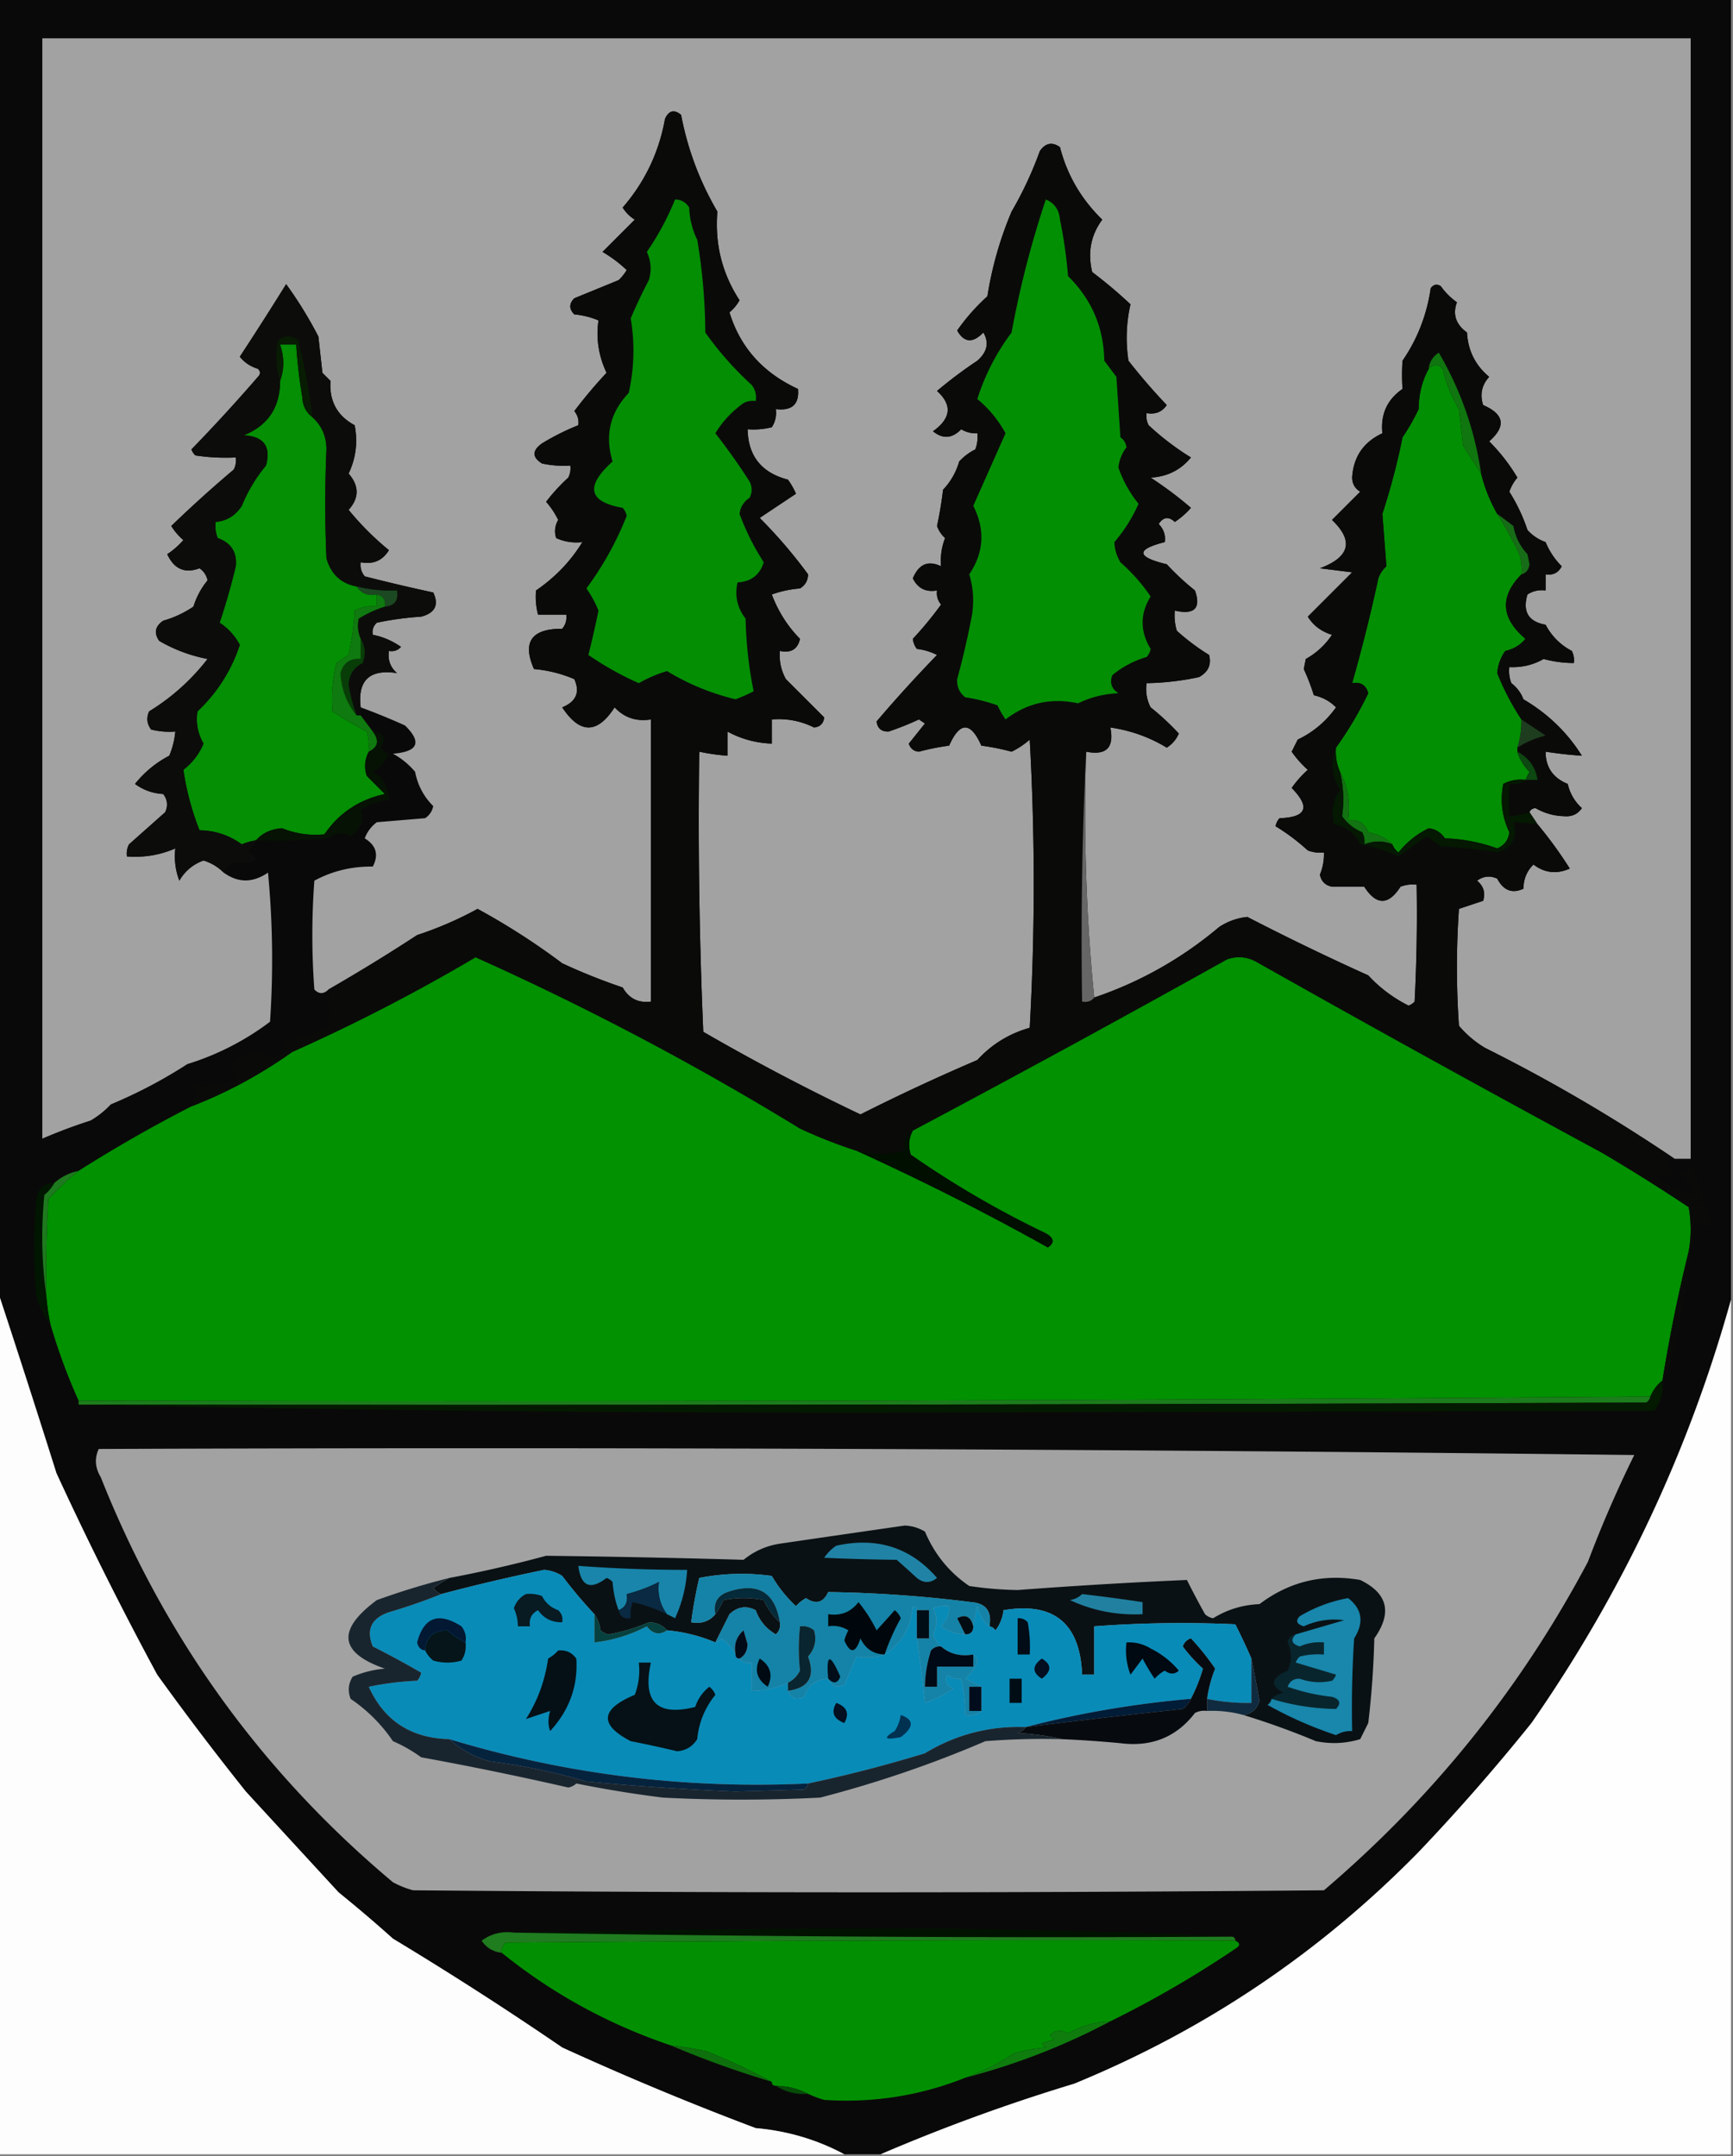 <svg xmlns="http://www.w3.org/2000/svg" width="430" height="535" style="shape-rendering:geometricPrecision;text-rendering:geometricPrecision;image-rendering:optimizeQuality;fill-rule:evenodd;clip-rule:evenodd"><rect width="100%" height="100%" fill="#808080" stroke="none"/><path style="opacity:1" fill="#0a0909" d="M-.5-.5h430v323c-10.51 37.692-27.01 72.692-49.5 105a501.237 501.237 0 0 1-28 32c-24.512 25.013-53.012 44.179-85.5 57.5a456.35 456.35 0 0 0-48 17.5h-9c-6.78-3.645-14.113-5.812-22-6.5a754.332 754.332 0 0 1-48-20 871.452 871.452 0 0 0-42-27A348.306 348.306 0 0 0 84 469.5a60357.095 60357.095 0 0 1-23-25 731.533 731.533 0 0 1-22-29 873.84 873.84 0 0 1-25-50 3627.299 3627.299 0 0 0-14.5-45V-.5z"/><path style="opacity:1" fill="#a2a2a2" d="M415.5 287.5a411.486 411.486 0 0 0-47-27.5 25.55 25.55 0 0 1-6.5-5.5 210.395 210.395 0 0 1 0-29l6-2c.624-1.964.124-3.631-1.5-5 1.574-1.131 3.241-1.298 5-.5 1.543 2.948 3.71 3.782 6.5 2.5.036-2.441.869-4.441 2.5-6 2.764 2.108 5.764 2.441 9 1a102.713 102.713 0 0 0-8-11l-2-3c.235-.597.735-.93 1.5-1a14.79 14.79 0 0 0 7 2c1.973.191 3.473-.476 4.5-2-1.797-1.631-2.964-3.631-3.5-6-3.665-1.485-5.498-4.151-5.5-8 2.982.463 5.982.796 9 1-3.606-5.77-8.439-10.436-14.5-14a8.905 8.905 0 0 0-3-4 8.43 8.43 0 0 1-.5-4c3.077.153 5.911-.514 8.5-2a29.2 29.2 0 0 0 7.5 1 4.934 4.934 0 0 0-.5-3c-2.833-1.5-5-3.667-6.5-6.5-4.263-.756-5.763-3.256-4.5-7.5 1.356-.88 2.856-1.214 4.5-1v-4c1.846.278 3.18-.389 4-2a18.19 18.19 0 0 1-4-6 10.94 10.94 0 0 1-4.5-3 42.92 42.92 0 0 0-4.5-9.5 11.068 11.068 0 0 1 2-3.5 45.59 45.59 0 0 0-7-9c4.26-3.733 3.76-6.733-1.5-9-.839-2.64-.339-4.973 1.5-7-3.427-2.855-5.261-6.522-5.5-11-2.775-2.01-3.608-4.51-2.5-7.5a16.66 16.66 0 0 1-4-4c-.949-.617-1.782-.45-2.5.5-.963 6.597-3.296 12.597-7 18a52.745 52.745 0 0 0 0 7c-3.817 2.637-5.484 6.304-5 11-4.689 2.187-7.189 5.854-7.5 11 .029 1.529.696 2.696 2 3.5l-7 7c5.451 5.192 4.451 9.192-3 12l8 1-11 11c1.377 2.203 3.377 3.703 6 4.5a18.68 18.68 0 0 1-6.5 6l-.5 2.5a53.631 53.631 0 0 1 2.5 6.5c2.176.488 4.009 1.488 5.5 3-2.478 3.488-5.645 6.155-9.5 8l-1.5 3a25.936 25.936 0 0 0 4 4.5 25.936 25.936 0 0 0-4 4.5c4.691 4.784 3.691 7.284-3 7.5a3.943 3.943 0 0 0-1 2c2.769 1.673 5.435 3.673 8 6a8.43 8.43 0 0 0 4 .5 12.992 12.992 0 0 1-1 5.5c.32 1.653 1.32 2.653 3 3h8c3 4.667 6 4.667 9 0a8.43 8.43 0 0 1 4-.5c.166 9.672 0 19.339-.5 29a3.647 3.647 0 0 1-1.5 1 34.528 34.528 0 0 1-10-7.5 625.581 625.581 0 0 1-30-14.5 15.505 15.505 0 0 0-7 2.5c-9.26 7.802-19.593 13.636-31 17.5-1.988-19.973-2.655-40.306-2-61 5 1 7-1 6-6 5.037.722 9.704 2.389 14 5 1.345-.847 2.345-2.013 3-3.5a64.292 64.292 0 0 0-7-6.5 9.86 9.86 0 0 1-1-6 67.285 67.285 0 0 0 13-1.5c2.297-1.263 3.13-3.097 2.5-5.5a55.337 55.337 0 0 1-8-6 12.93 12.93 0 0 1-.5-5c4.886 1.095 6.552-.572 5-5a64.292 64.292 0 0 1-7-6.5c-7.562-1.826-7.728-3.659-.5-5.5.265-1.663-.235-3.163-1.5-4.5 1.149-1.744 2.483-1.911 4-.5a19.887 19.887 0 0 0 4-3.5 94.416 94.416 0 0 0-10-7.5c4.131-.225 7.465-1.892 10-5a66.365 66.365 0 0 1-10.5-8 4.934 4.934 0 0 1-.5-3c2.165.384 3.832-.283 5-2a148.043 148.043 0 0 1-9.5-11c-.719-4.7-.553-9.367.5-14a114.289 114.289 0 0 0-9.5-8c-1.164-4.855-.331-9.188 2.5-13-5.225-5.095-8.725-11.095-10.5-18-1.938-1.36-3.604-1.027-5 1a91.172 91.172 0 0 1-7 15 89.353 89.353 0 0 0-6 21c-2.867 2.611-5.367 5.444-7.5 8.5 1.706 3.04 3.873 3.207 6.5.5 1.465 2.51.965 4.842-1.5 7a109.133 109.133 0 0 0-10 7.5c3.824 3.471 3.491 6.805-1 10 2.43 1.983 4.763 1.817 7-.5a6.846 6.846 0 0 0 4 1 8.43 8.43 0 0 1-.5 4 13.92 13.92 0 0 0-4 3c-.778 2.684-2.111 5.017-4 7a98.305 98.305 0 0 1-1.5 9 7.293 7.293 0 0 0 2 3 15.418 15.418 0 0 0-1 7c-3.197-1.541-5.531-.541-7 3 1.222 2.478 3.222 3.478 6 3-.17 1.322.163 2.489 1 3.5a87.52 87.52 0 0 1-7 8.5 4.933 4.933 0 0 0 1 2.5 14.72 14.72 0 0 1 5 1.5 346.357 346.357 0 0 0-15 16.5c.234 1.732 1.234 2.566 3 2.5a72.626 72.626 0 0 0 7.5-3l1.5 1-4 5c.387 1.22 1.22 1.887 2.5 2a59.176 59.176 0 0 1 7.5-1.5c2.667-6 5.333-6 8 0 2.536.339 5.036.839 7.5 1.5a19.953 19.953 0 0 0 4.5-3 642.578 642.578 0 0 1 0 71.5c-5.107 1.446-9.44 4.112-13 8a510.931 510.931 0 0 0-29 13.5 543.855 543.855 0 0 1-39-20.5 1217.472 1217.472 0 0 1-1-69.5c2.306.493 4.639.826 7 1v-6c3.381 1.846 7.047 2.846 11 3v-6c3.698-.306 7.198.361 10.5 2 1.5-.167 2.333-1 2.5-2.5l-9.5-9.5c-1.202-2.177-1.702-4.511-1.5-7 2.761.585 4.427-.415 5-3-3.052-3.08-5.386-6.746-7-11a26.724 26.724 0 0 1 7-1.5c1.304-.804 1.971-1.971 2-3.5a120.638 120.638 0 0 0-12-14l9-6a18.08 18.08 0 0 0-2-3.5c-6.54-1.697-9.873-5.864-10-12.5a18.453 18.453 0 0 0 6-.5c.88-1.356 1.214-2.856 1-4.5 4.009.486 5.842-1.18 5.5-5-8.668-3.983-14.335-10.316-17-19a10.756 10.756 0 0 0 2.5-3c-4.329-6.638-6.163-13.972-5.5-22-4.389-7.503-7.389-15.503-9-24-1.714-1.425-3.047-1.092-4 1-1.498 8.32-4.998 15.652-10.5 22a9.419 9.419 0 0 0 3 3l-8 8a32.73 32.73 0 0 1 6 4.5 11.392 11.392 0 0 1-2 2.5 3374.913 3374.913 0 0 1-11 4.5c-1.333 1.333-1.333 2.667 0 4 2.077.192 4.077.692 6 1.5-.65 4.437.016 8.77 2 13a117.905 117.905 0 0 0-8 9.5c.837 1.011 1.17 2.178 1 3.5a60.188 60.188 0 0 0-9 4.5c-2.503 1.784-2.503 3.451 0 5 2.31.497 4.643.663 7 .5a4.934 4.934 0 0 1-.5 3 46.607 46.607 0 0 0-5.5 6 19.953 19.953 0 0 1 3 4.5c-.83 1.465-.996 2.965-.5 4.5 2.041.923 4.208 1.256 6.5 1-2.89 4.727-6.723 8.727-11.5 12a17.65 17.65 0 0 0 .5 6h7c.17 1.322-.163 2.489-1 3.5-7.634-.026-9.967 3.307-7 10a32.357 32.357 0 0 1 10 2.5c1.466 3.247.466 5.58-3 7 4.385 6.652 8.718 6.652 13 0 2.42 2.577 5.42 3.577 9 3v70c-3.099.408-5.433-.759-7-3.5a147.347 147.347 0 0 1-15-6 172.317 172.317 0 0 0-21-13.5 89.51 89.51 0 0 1-15 6.5 447.335 447.335 0 0 1-22 13.5c-1.188 1.184-2.355 1.184-3.5 0-.667-9-.667-18 0-27 4.446-2.394 9.28-3.561 14.5-3.5 1.52-2.916.853-5.249-2-7 .6-1.605 1.6-2.938 3-4l12-1c1.074-.739 1.741-1.739 2-3-2.367-2.369-3.867-5.202-4.5-8.5a18.779 18.779 0 0 0-5.5-4.5c6.246-.495 7.246-2.828 3-7a161.803 161.803 0 0 0-11-4.5c-.804-6.694 2.196-9.528 9-8.5-1.655-1.444-2.322-3.278-2-5.5 1.175.219 2.175-.114 3-1-2.156-1.509-4.49-2.509-7-3-.219-1.175.114-2.175 1-3a77.009 77.009 0 0 1 11-1.5c3.459-.916 4.459-2.916 3-6a453.099 453.099 0 0 1-17-4c-.837-1.011-1.17-2.178-1-3.5 3.096.593 5.43-.407 7-3a70.877 70.877 0 0 1-10-10c2.647-2.942 2.647-5.942 0-9 1.812-3.83 2.312-7.83 1.5-12-4.33-2.321-6.33-5.988-6-11l-2-2-1-9a100.72 100.72 0 0 0-8-13 827.336 827.336 0 0 1-11.5 18c1.155 1.45 2.655 2.45 4.5 3 .667.667.667 1.333 0 2a424.966 424.966 0 0 1-16.5 18c.21.586.543 1.086 1 1.5 3.317.498 6.65.665 10 .5a4.932 4.932 0 0 1-.5 3 311.463 311.463 0 0 0-15.5 14 14.962 14.962 0 0 0 3 3.5 19.885 19.885 0 0 1-4 3.5c1.698 3.688 4.365 4.855 8 3.5 1.074.739 1.74 1.739 2 3a18.969 18.969 0 0 0-3.5 6.5 25.727 25.727 0 0 1-7.5 3.5c-2.027 1.396-2.36 3.062-1 5 3.695 2.165 7.695 3.665 12 4.5-4.063 5.231-8.896 9.564-14.5 13-.72 1.612-.554 3.112.5 4.5 1.973.495 3.973.662 6 .5a20.093 20.093 0 0 1-1.5 6 26.512 26.512 0 0 0-8.5 7c2.047 1.515 4.38 2.349 7 2.5 1.054 1.388 1.22 2.888.5 4.5l-9 8a4.932 4.932 0 0 0-.5 3c4.247.306 8.247-.361 12-2a16.868 16.868 0 0 0 1 8c1.392-2.392 3.392-4.059 6-5a11.95 11.95 0 0 1 5 3c3.564 2.587 7.23 2.587 11 0a228.734 228.734 0 0 1 .5 37A66.422 66.422 0 0 1 46.5 264a120.453 120.453 0 0 1-19 10 22.755 22.755 0 0 1-5 4 130.776 130.776 0 0 0-12 4.5V9.5h409v278h-4z"/><path style="opacity:1" fill="#038f03" d="M367.5 117.5a39.107 39.107 0 0 0 4 10 97.22 97.22 0 0 1 5.5 10 12.93 12.93 0 0 1 .5 5c-5.425 5.521-5.092 10.854 1 16-1.268 1.547-2.935 2.547-5 3a11.012 11.012 0 0 0-2 5.5 62.902 62.902 0 0 0 6 11.5 21.435 21.435 0 0 1-1 7v1c.548 1.894 1.548 3.56 3 5-.363.683-.696 1.35-1 2-1.967-.239-3.801.094-5.5 1-.812 4.17-.312 8.17 1.5 12-.228 1.897-1.228 3.23-3 4a41.71 41.71 0 0 0-13-2.5c-.959-1.464-2.292-2.297-4-2.5-2.906 1.397-5.406 3.397-7.5 6-.717-.544-1.217-1.211-1.5-2-1.525-1.536-3.525-2.536-6-3-.875-2.273-2.542-3.273-5-3 .589-4.471-.077-8.471-2-12-.841-1.879-1.175-3.879-1-6a90.735 90.735 0 0 0 8-13.5c-.532-2.02-1.865-2.853-4-2.5a409.54 409.54 0 0 0 6.5-26 7.293 7.293 0 0 1 2-3l-1-13a168.088 168.088 0 0 0 5-19 51.775 51.775 0 0 0 4-7c.026-3.679.86-7.012 2.5-10 1.188-1.184 2.355-1.184 3.5 0a32.77 32.77 0 0 0 4 10l1 9a785.54 785.54 0 0 0 4.5 7z"/><path style="opacity:1" fill="#048f04" d="M77.5 103.5c2.33 2.084 3.497 4.751 3.5 8-.39 9.026-.39 18.026 0 27 1.118 3.956 3.618 6.289 7.5 7 1.135 1.713 2.802 2.38 5 2v3c-1.967-.239-3.8.094-5.5 1a62.687 62.687 0 0 1-1.5 11l-3 2a36.872 36.872 0 0 0-1 12 109.945 109.945 0 0 0 8.5 5c.493 1.634.66 3.301.5 5-1.01 1.902-1.178 3.902-.5 6l4.5 4.5c-6.356 1.366-11.356 4.699-15 10-3.588.366-7.088-.134-10.5-1.5-2.675.157-4.841 1.157-6.5 3a14.102 14.102 0 0 0-3.5 1c-3.093-2.271-6.593-3.438-10.5-3.5a67.931 67.931 0 0 1-4-15c2.25-1.745 3.916-3.912 5-6.5-1.441-2.528-1.941-5.195-1.5-8 4.892-4.619 8.392-10.119 10.5-16.5a14.827 14.827 0 0 0-5-5.5 169.265 169.265 0 0 0 4-14c.34-3.497-1.16-5.831-4.5-7a8.435 8.435 0 0 1-.5-4c2.763-.244 4.93-1.577 6.5-4a38.214 38.214 0 0 1 6-10c1.278-4.727-.555-7.227-5.5-7.5 5.99-2.428 8.99-6.928 9-13.5 1.051-2.844 1.051-5.844 0-9h4c.265 4.353.765 8.687 1.5 13 .1 2.153.933 3.819 2.5 5z"/><path style="opacity:1" fill="#0c0d0a" d="M89.5 175.5v2h-1a42.351 42.351 0 0 1-2-7.5c.08-2.557 1.247-4.39 3.5-5.5.79-2.212.623-4.212-.5-6-.718-1.637-.885-3.303-.5-5a27.31 27.31 0 0 1 6.5-3c2.412-.194 3.412-1.527 3-4a34.163 34.163 0 0 1-10-1c-3.882-.711-6.382-3.044-7.5-7-.39-8.974-.39-17.974 0-27-.003-3.249-1.17-5.916-3.5-8a151.253 151.253 0 0 0-3.5-19c-1.667-1.333-3.333-1.333-5 0-.659 3.388-.492 6.721.5 10-.01 6.572-3.01 11.072-9 13.5 4.945.273 6.778 2.773 5.5 7.5a38.214 38.214 0 0 0-6 10c-1.57 2.423-3.737 3.756-6.5 4a8.435 8.435 0 0 0 .5 4c3.34 1.169 4.84 3.503 4.5 7a169.265 169.265 0 0 1-4 14 14.827 14.827 0 0 1 5 5.5c-2.108 6.381-5.608 11.881-10.5 16.5-.441 2.805.059 5.472 1.5 8-1.084 2.588-2.75 4.755-5 6.5a67.931 67.931 0 0 0 4 15c3.907.062 7.407 1.229 10.5 3.5a14.102 14.102 0 0 1 3.5-1c-.453.958-1.12 1.792-2 2.5a7.248 7.248 0 0 1 2 2.5c-1.913.551-3.913.718-6 .5-.88.708-1.547 1.542-2 2.5a11.95 11.95 0 0 0-5-3c-2.608.941-4.608 2.608-6 5a16.868 16.868 0 0 1-1-8c-3.753 1.639-7.753 2.306-12 2a4.932 4.932 0 0 1 .5-3l9-8c.72-1.612.554-3.112-.5-4.5-2.62-.151-4.953-.985-7-2.5a26.512 26.512 0 0 1 8.5-7 20.093 20.093 0 0 0 1.5-6 18.452 18.452 0 0 1-6-.5c-1.054-1.388-1.22-2.888-.5-4.5 5.604-3.436 10.438-7.769 14.5-13-4.305-.835-8.305-2.335-12-4.5-1.36-1.938-1.027-3.604 1-5a25.727 25.727 0 0 0 7.5-3.5 18.969 18.969 0 0 1 3.5-6.5c-.26-1.261-.926-2.261-2-3-3.635 1.355-6.302.188-8-3.5a19.885 19.885 0 0 0 4-3.5 14.962 14.962 0 0 1-3-3.5 311.463 311.463 0 0 1 15.5-14c.483-.948.65-1.948.5-3a50.464 50.464 0 0 1-10-.5 3.646 3.646 0 0 1-1-1.5 424.966 424.966 0 0 0 16.5-18c.667-.667.667-1.333 0-2-1.845-.55-3.345-1.55-4.5-3a827.336 827.336 0 0 0 11.5-18 100.72 100.72 0 0 1 8 13l1 9 2 2c-.33 5.012 1.67 8.679 6 11 .812 4.17.312 8.17-1.5 12 2.647 3.058 2.647 6.058 0 9a70.877 70.877 0 0 0 10 10c-1.57 2.593-3.904 3.593-7 3-.17 1.322.163 2.489 1 3.5a453.099 453.099 0 0 0 17 4c1.459 3.084.459 5.084-3 6a77.009 77.009 0 0 0-11 1.5c-.886.825-1.219 1.825-1 3 2.51.491 4.844 1.491 7 3-.825.886-1.825 1.219-3 1-.322 2.222.345 4.056 2 5.5-6.804-1.028-9.804 1.806-9 8.5z"/><path style="opacity:1" fill="#1b4921" d="M88.5 145.5a34.163 34.163 0 0 0 10 1c.412 2.473-.588 3.806-3 4 .215-1.679-.452-2.679-2-3-2.198.38-3.865-.287-5-2z"/><path style="opacity:1" fill="#081c03" d="M77.5 103.5c-1.567-1.181-2.4-2.847-2.5-5a120.958 120.958 0 0 1-1.5-13h-4c1.051 3.156 1.051 6.156 0 9-.992-3.279-1.159-6.612-.5-10 1.667-1.333 3.333-1.333 5 0a151.253 151.253 0 0 1 3.5 19z"/><path style="opacity:1" fill="#083d08" d="M89.5 158.5c1.123 1.788 1.29 3.788.5 6-2.253 1.11-3.42 2.943-3.5 5.5a42.351 42.351 0 0 0 2 7.5c-2.432-2.933-3.766-6.433-4-10.5.707-2.54 2.373-3.707 5-3.5v-5z"/><path style="opacity:1" fill="#0f7a0f" d="M93.5 147.5c1.548.321 2.215 1.321 2 3a27.31 27.31 0 0 0-6.5 3c-.385 1.697-.218 3.363.5 5v5c-2.627-.207-4.293.96-5 3.5.234 4.067 1.568 7.567 4 10.5h1l3 4c1.68 2.226 1.347 3.893-1 5a12.935 12.935 0 0 0-.5-5 109.945 109.945 0 0 1-8.5-5 36.872 36.872 0 0 1 1-12l3-2a62.687 62.687 0 0 0 1.5-11c1.7-.906 3.533-1.239 5.5-1v-3z"/><path style="opacity:1" fill="#061204" d="M92.5 181.5c2.817.301 3.484 1.634 2 4a4.458 4.458 0 0 0 2 1.5c-.805 1.972-2.138 3.472-4 4.5 2.412 1.07 3.745 3.403 4 7-2.516.255-4.85 1.089-7 2.5.812 2.582-.022 4.749-2.5 6.5-1.868-1.172-3.702-1.005-5.5.5-5.99.499-11.99.666-18 .5 1.659-1.843 3.825-2.843 6.5-3 3.412 1.366 6.912 1.866 10.5 1.5 3.644-5.301 8.644-8.634 15-10l-4.5-4.5c-.678-2.098-.51-4.098.5-6 2.347-1.107 2.68-2.774 1-5z"/><path style="opacity:1" fill="#127312" d="M332.5 191.5c1.923 3.529 2.589 7.529 2 12 2.458-.273 4.125.727 5 3 2.475.464 4.475 1.464 6 3-2.256-.938-4.59-.938-7 0a4.934 4.934 0 0 0-.5-3c-2.071-.864-3.738-2.197-5-4 .515-3.724.348-7.39-.5-11z"/><path style="opacity:1" fill="#041802" d="M331.5 185.5c-.175 2.121.159 4.121 1 6a29.827 29.827 0 0 1 .5 11c1.262 1.803 2.929 3.136 5 4 .483.948.649 1.948.5 3 2.41-.938 4.744-.938 7 0 .283.789.783 1.456 1.5 2 2.094-2.603 4.594-4.603 7.5-6 1.708.203 3.041 1.036 4 2.5a41.71 41.71 0 0 1 13 2.5c1.772-.77 2.772-2.103 3-4-1.812-3.83-2.312-7.83-1.5-12 1.699-.906 3.533-1.239 5.5-1-1.068.934-2.401 1.268-4 1v8a20.69 20.69 0 0 0 5-1l2 3a240.024 240.024 0 0 0-6-.5c1.209 3.745-.124 6.245-4 7.5-4.637-.72-9.303-1.22-14-1.5-1.162-.827-2.329-1.66-3.5-2.5l-7 5a37.033 37.033 0 0 0-9.5-3c-1.312-2.743-3.479-4.41-6.5-5-.844-3.106-.344-5.939 1.5-8.5-2.119-3.429-2.452-6.929-1-10.5z"/><path style="opacity:1" fill="#019101" d="M212.5 285.5a634.907 634.907 0 0 1 47.5 24c1.726-1.148 1.559-2.315-.5-3.5a238.514 238.514 0 0 1-33.5-19.5c-.678-2.098-.511-4.098.5-6a4337.295 4337.295 0 0 0 78-42.5c2.402-.814 4.735-.647 7 .5a5351.898 5351.898 0 0 0 86 47.5 460.57 460.57 0 0 1 21.5 13.5 30.485 30.485 0 0 1 0 11 394.53 394.53 0 0 0-6.5 32 9.82 9.82 0 0 0-3 4 38318.462 38318.462 0 0 1-390 1 145.576 145.576 0 0 1-7-19 51.648 51.648 0 0 1-1-7c-.166-8.007 0-16.007.5-24 2.45-2.624 4.95-4.957 7.5-7a351.579 351.579 0 0 1 28-16c8.843-3.424 17.177-7.924 25-13.5a448.77 448.77 0 0 0 45.5-23.5 710.415 710.415 0 0 1 80.5 42.5 122.344 122.344 0 0 0 14 5.5z"/><path style="opacity:1" fill="#0a0b09" d="M269.5 186.5a961.42 961.42 0 0 0-1 62c1.291.237 2.291-.096 3-1 11.407-3.864 21.74-9.698 31-17.5a15.505 15.505 0 0 1 7-2.5 625.581 625.581 0 0 0 30 14.5 34.528 34.528 0 0 0 10 7.5 3.647 3.647 0 0 0 1.5-1c.5-9.661.666-19.328.5-29a8.43 8.43 0 0 0-4 .5c-3 4.667-6 4.667-9 0h-8c-1.68-.347-2.68-1.347-3-3a12.992 12.992 0 0 0 1-5.5 8.43 8.43 0 0 1-4-.5c-2.565-2.327-5.231-4.327-8-6a3.943 3.943 0 0 1 1-2c6.691-.216 7.691-2.716 3-7.5a25.936 25.936 0 0 1 4-4.5 25.936 25.936 0 0 1-4-4.5l1.5-3c3.855-1.845 7.022-4.512 9.5-8-1.491-1.512-3.324-2.512-5.5-3a53.631 53.631 0 0 0-2.5-6.5l.5-2.5a18.68 18.68 0 0 0 6.5-6c-2.623-.797-4.623-2.297-6-4.5l11-11-8-1c7.451-2.808 8.451-6.808 3-12l7-7c-1.304-.804-1.971-1.971-2-3.5.311-5.146 2.811-8.813 7.5-11-.484-4.696 1.183-8.363 5-11a52.745 52.745 0 0 1 0-7c3.704-5.403 6.037-11.403 7-18 .718-.95 1.551-1.117 2.5-.5a16.66 16.66 0 0 0 4 4c-1.108 2.99-.275 5.49 2.5 7.5.239 4.478 2.073 8.145 5.5 11-1.839 2.027-2.339 4.36-1.5 7 5.26 2.267 5.76 5.267 1.5 9a45.59 45.59 0 0 1 7 9 11.068 11.068 0 0 0-2 3.5 42.92 42.92 0 0 1 4.5 9.5 10.94 10.94 0 0 0 4.5 3 18.19 18.19 0 0 0 4 6c-.82 1.611-2.154 2.278-4 2v4c-1.644-.214-3.144.12-4.5 1-1.263 4.244.237 6.744 4.5 7.5 1.5 2.833 3.667 5 6.5 6.5.483.948.649 1.948.5 3a29.2 29.2 0 0 1-7.5-1c-2.589 1.486-5.423 2.153-8.5 2a8.43 8.43 0 0 0 .5 4 8.905 8.905 0 0 1 3 4c6.061 3.564 10.894 8.23 14.5 14a104.618 104.618 0 0 1-9-1c.002 3.849 1.835 6.515 5.5 8 .536 2.369 1.703 4.369 3.5 6-1.027 1.524-2.527 2.191-4.5 2a14.79 14.79 0 0 1-7-2c-.765.07-1.265.403-1.5 1a20.69 20.69 0 0 1-5 1v-8c1.599.268 2.932-.066 4-1h3c-.469-3.143-2.136-5.477-5-7v-1c2.105-1.368 4.439-2.368 7-3a1136.292 1136.292 0 0 0-6-4 62.902 62.902 0 0 1-6-11.5c.173-2.021.84-3.854 2-5.5 2.065-.453 3.732-1.453 5-3-6.092-5.146-6.425-10.479-1-16 1.149-.291 1.816-1.124 2-2.5l-.5-2.5c-1.835-1.949-3.001-4.283-3.5-7a514.367 514.367 0 0 0-4-3 39.107 39.107 0 0 1-4-10c-1.573-10.74-5.073-20.74-10.5-30-1.481.97-2.315 2.304-2.5 4-1.64 2.988-2.474 6.321-2.5 10a51.775 51.775 0 0 1-4 7 168.088 168.088 0 0 1-5 19l1 13a7.293 7.293 0 0 0-2 3 409.54 409.54 0 0 1-6.5 26c2.135-.353 3.468.48 4 2.5a90.735 90.735 0 0 1-8 13.5c-1.452 3.571-1.119 7.071 1 10.5-1.844 2.561-2.344 5.394-1.5 8.5 3.021.59 5.188 2.257 6.5 5a37.033 37.033 0 0 1 9.5 3l7-5c1.171.84 2.338 1.673 3.5 2.5 4.697.28 9.363.78 14 1.5 3.876-1.255 5.209-3.755 4-7.5 1.925.135 3.925.302 6 .5a102.713 102.713 0 0 1 8 11c-3.236 1.441-6.236 1.108-9-1-1.631 1.559-2.464 3.559-2.5 6-2.79 1.282-4.957.448-6.5-2.5-1.759-.798-3.426-.631-5 .5 1.624 1.369 2.124 3.036 1.5 5l-6 2a210.395 210.395 0 0 0 0 29 25.55 25.55 0 0 0 6.5 5.5 411.486 411.486 0 0 1 47 27.5 2.428 2.428 0 0 0-2 .5c.837 1.011 1.17 2.178 1 3.5a8.43 8.43 0 0 0-4 .5c2.917 2.446 6.25 3.946 10 4.5-.421-2.41-1.754-4.243-4-5.5a11.333 11.333 0 0 0 3.5-1.5 121.805 121.805 0 0 0 2.5 7.5l-1 1c2.58 1.481 3.413 3.648 2.5 6.5-1.011-.837-2.178-1.17-3.5-1a863.86 863.86 0 0 1-4.5 29c-.878 3.552-2.044 6.886-3.5 10a394.53 394.53 0 0 1 6.5-32 30.485 30.485 0 0 0 0-11 460.57 460.57 0 0 0-21.5-13.5 5351.898 5351.898 0 0 1-86-47.5c-2.265-1.147-4.598-1.314-7-.5a4337.295 4337.295 0 0 1-78 42.5c-1.756 1.052-2.423 2.719-2 5-3.691 1.031-7.691 1.031-12 0a122.344 122.344 0 0 1-14-5.5 710.415 710.415 0 0 0-80.5-42.5A448.77 448.77 0 0 1 72.5 261c-7.823 5.576-16.157 10.076-25 13.5.203-1.544.87-2.878 2-4l-4-2c3.857 1.19 7.69 1.19 11.5 0l1.5-1c-1.247-1.542-1.247-3.042 0-4.5a23.672 23.672 0 0 0 6-2.5c2.405 2.496 4.738 2.329 7-.5a3.646 3.646 0 0 1-1-1.5 42.2 42.2 0 0 0 12-4.5c-1.333-1-1.333-2 0-3l-2-1c1.565-1.506 1.899-3.006 1-4.5a447.335 447.335 0 0 0 22-13.5 89.51 89.51 0 0 0 15-6.5 172.317 172.317 0 0 1 21 13.5 147.347 147.347 0 0 0 15 6c1.567 2.741 3.901 3.908 7 3.5v-70c-3.58.577-6.58-.423-9-3-4.282 6.652-8.615 6.652-13 0 3.466-1.42 4.466-3.753 3-7a32.357 32.357 0 0 0-10-2.5c-2.967-6.693-.634-10.026 7-10 .837-1.011 1.17-2.178 1-3.5h-7a17.65 17.65 0 0 1-.5-6c4.777-3.273 8.61-7.273 11.5-12-2.292.256-4.459-.077-6.5-1-.496-1.535-.33-3.035.5-4.5a19.953 19.953 0 0 0-3-4.5 46.607 46.607 0 0 1 5.5-6 4.934 4.934 0 0 0 .5-3 24.935 24.935 0 0 1-7-.5c-2.503-1.549-2.503-3.216 0-5a60.188 60.188 0 0 1 9-4.5c.17-1.322-.163-2.489-1-3.5a117.905 117.905 0 0 1 8-9.5c-1.984-4.23-2.65-8.563-2-13a20.211 20.211 0 0 0-6-1.5c-1.333-1.333-1.333-2.667 0-4 3.627-1.476 7.293-2.976 11-4.5a11.392 11.392 0 0 0 2-2.5 32.73 32.73 0 0 0-6-4.5l8-8a9.419 9.419 0 0 1-3-3c5.502-6.348 9.002-13.68 10.5-22 .953-2.092 2.286-2.425 4-1 1.611 8.497 4.611 16.497 9 24-.663 8.028 1.171 15.362 5.5 22a10.756 10.756 0 0 1-2.5 3c2.665 8.684 8.332 15.017 17 19 .342 3.82-1.491 5.486-5.5 5 .214 1.644-.12 3.144-1 4.5a18.453 18.453 0 0 1-6 .5c.127 6.636 3.46 10.803 10 12.5a18.08 18.08 0 0 1 2 3.5l-9 6a120.638 120.638 0 0 1 12 14c-.029 1.529-.696 2.696-2 3.5-2.4.186-4.734.686-7 1.5 1.614 4.254 3.948 7.92 7 11-.573 2.585-2.239 3.585-5 3-.202 2.489.298 4.823 1.5 7l9.5 9.5c-.167 1.5-1 2.333-2.5 2.5-3.302-1.639-6.802-2.306-10.5-2v6c-3.953-.154-7.619-1.154-11-3v6a51.569 51.569 0 0 1-7-1c-.327 23.242.006 46.408 1 69.5a543.855 543.855 0 0 0 39 20.5 510.931 510.931 0 0 1 29-13.5c3.56-3.888 7.893-6.554 13-8a642.578 642.578 0 0 0 0-71.5 19.953 19.953 0 0 1-4.5 3 59.176 59.176 0 0 0-7.5-1.5c-2.667-6-5.333-6-8 0a59.176 59.176 0 0 0-7.5 1.5c-1.28-.113-2.113-.78-2.5-2l4-5-1.5-1a72.626 72.626 0 0 1-7.5 3c-1.766.066-2.766-.768-3-2.5a346.357 346.357 0 0 1 15-16.5 14.72 14.72 0 0 0-5-1.5 4.933 4.933 0 0 1-1-2.5 87.52 87.52 0 0 0 7-8.5c-.837-1.011-1.17-2.178-1-3.5-2.778.478-4.778-.522-6-3 1.469-3.541 3.803-4.541 7-3a15.418 15.418 0 0 1 1-7 7.293 7.293 0 0 1-2-3 98.305 98.305 0 0 0 1.5-9c1.889-1.983 3.222-4.316 4-7a13.92 13.92 0 0 1 4-3 8.43 8.43 0 0 0 .5-4 6.846 6.846 0 0 1-4-1c-2.237 2.317-4.57 2.483-7 .5 4.491-3.195 4.824-6.529 1-10a109.133 109.133 0 0 1 10-7.5c2.465-2.158 2.965-4.49 1.5-7-2.627 2.707-4.794 2.54-6.5-.5 2.133-3.056 4.633-5.889 7.5-8.5a89.353 89.353 0 0 1 6-21 91.172 91.172 0 0 0 7-15c1.396-2.027 3.062-2.36 5-1 1.775 6.905 5.275 12.905 10.5 18-2.831 3.812-3.664 8.145-2.5 13a114.289 114.289 0 0 1 9.5 8 37.222 37.222 0 0 0-.5 14c2.98 3.814 6.146 7.48 9.5 11-1.168 1.717-2.835 2.384-5 2a4.934 4.934 0 0 0 .5 3 66.365 66.365 0 0 0 10.5 8c-2.535 3.108-5.869 4.775-10 5a94.416 94.416 0 0 1 10 7.5 19.887 19.887 0 0 1-4 3.5c-1.517-1.411-2.851-1.244-4 .5 1.265 1.337 1.765 2.837 1.5 4.5-7.228 1.841-7.062 3.674.5 5.5a64.292 64.292 0 0 0 7 6.5c1.552 4.428-.114 6.095-5 5a12.93 12.93 0 0 0 .5 5 55.337 55.337 0 0 0 8 6c.63 2.403-.203 4.237-2.5 5.5a67.285 67.285 0 0 1-13 1.5 9.86 9.86 0 0 0 1 6 64.292 64.292 0 0 1 7 6.5c-.655 1.487-1.655 2.653-3 3.5-4.296-2.611-8.963-4.278-14-5 1 5-1 7-6 6z"/><path style="opacity:1" fill="#0d4711" d="M376.5 186.5c2.864 1.523 4.531 3.857 5 7h-3c.304-.65.637-1.317 1-2-1.452-1.44-2.452-3.106-3-5z"/><path style="opacity:1" fill="#666" d="M269.5 186.5c-.655 20.694.012 41.027 2 61-.709.904-1.709 1.237-3 1a961.42 961.42 0 0 1 1-62z"/><path style="opacity:1" fill="#1e3d1f" d="M377.5 178.5c2.013 1.333 4.013 2.666 6 4-2.561.632-4.895 1.632-7 3a21.435 21.435 0 0 0 1-7z"/><path style="opacity:1" fill="#176d17" d="M371.5 127.5c1.315.976 2.648 1.976 4 3 .499 2.717 1.665 5.051 3.5 7l.5 2.5c-.184 1.376-.851 2.209-2 2.5a12.93 12.93 0 0 0-.5-5 97.22 97.22 0 0 0-5.5-10z"/><path style="opacity:1" fill="#10760f" d="M367.5 117.5a785.54 785.54 0 0 1-4.5-7l-1-9a32.77 32.77 0 0 1-4-10c-1.145-1.184-2.312-1.184-3.5 0 .185-1.696 1.019-3.03 2.5-4 5.427 9.26 8.927 19.26 10.5 30z"/><path style="opacity:1" fill="#038f04" d="M259.5 49.5c2.114.86 3.28 2.527 3.5 5 .958 4.623 1.625 9.29 2 14 5.859 5.762 8.859 12.762 9 21l3 4 1 15c.87.608 1.37 1.441 1.5 2.5a9.821 9.821 0 0 0-2 5 29.883 29.883 0 0 0 5 9c-1.586 3.542-3.586 6.709-6 9.5a10.413 10.413 0 0 0 1.5 5c2.912 2.572 5.412 5.406 7.5 8.5-2.651 4.281-2.651 8.614 0 13a3.943 3.943 0 0 1-1 2 24.017 24.017 0 0 0-8.5 4.5c-.711 1.867-.211 3.367 1.5 4.5-3.569.146-6.902.98-10 2.5-6.657-1.448-12.657-.115-18 4a26.585 26.585 0 0 1-2-3.5 43.385 43.385 0 0 0-8-2c-1.444-1.126-2.11-2.626-2-4.5a201.344 201.344 0 0 0 3.5-15c.76-3.725.593-7.392-.5-11 3.642-5.408 3.975-11.075 1-17l8-18c-1.809-3.305-4.142-6.138-7-8.5a55.362 55.362 0 0 1 8.5-16.5 239.598 239.598 0 0 1 8.5-33z"/><path style="opacity:1" fill="#048e04" d="M167.5 49.5c1.517.01 2.684.677 3.5 2 .118 2.871.784 5.538 2 8a141.552 141.552 0 0 1 2 23 81.1 81.1 0 0 0 11.5 13c.929 1.189 1.262 2.522 1 4a4.932 4.932 0 0 0-3 .5c-2.906 2.086-5.239 4.586-7 7.5a152.346 152.346 0 0 1 8.5 12c.667 1.333.667 2.667 0 4-1.464.959-2.297 2.292-2.5 4a61.003 61.003 0 0 0 6 12c-.958 3.135-3.125 4.802-6.5 5-.736 3.319-.07 6.319 2 9 .141 6.245.808 12.245 2 18a37.138 37.138 0 0 1-4.5 2c-6.082-1.472-11.748-3.806-17-7a32.894 32.894 0 0 0-7 3 76.806 76.806 0 0 1-12.5-7 255.5 255.5 0 0 0 2.5-11 26.248 26.248 0 0 0-3-5.5c4.094-5.516 7.427-11.516 10-18a3.943 3.943 0 0 0-1-2c-8.51-1.5-9.343-5.334-2.5-11.5-1.967-6.465-.634-12.131 4-17 1.377-6.16 1.543-12.327.5-18.5a121.934 121.934 0 0 1 4.5-9.5c.711-2.4.544-4.732-.5-7a67.85 67.85 0 0 0 7-13z"/><path style="opacity:1" fill="#000f00" d="M226.5 280.5c-1.011 1.902-1.178 3.902-.5 6a238.514 238.514 0 0 0 33.5 19.5c2.059 1.185 2.226 2.352.5 3.5a634.907 634.907 0 0 0-47.5-24c4.309 1.031 8.309 1.031 12 0-.423-2.281.244-3.948 2-5z"/><path style="opacity:1" fill="#001600" d="M13.5 293.5a10.51 10.51 0 0 1-2.5 3c-.823 8.51-.657 16.844.5 25a51.648 51.648 0 0 0 1 7c-1.59-1.975-2.757-4.308-3.5-7-.667-8-.667-16 0-24 .45-2.606 1.95-3.939 4.5-4z"/><path style="opacity:1" fill="#1e7a1e" d="M19.5 290.5c-2.55 2.043-5.05 4.376-7.5 7-.5 7.993-.666 15.993-.5 24-1.157-8.156-1.323-16.49-.5-25a10.51 10.51 0 0 0 2.5-3c1.716-1.525 3.716-2.525 6-3z"/><path style="opacity:1" fill="#fefefe" d="M429.5 322.5v212h-211a456.35 456.35 0 0 1 48-17.5c32.488-13.321 60.988-32.487 85.5-57.5a501.237 501.237 0 0 0 28-32c22.49-32.308 38.99-67.308 49.5-105z"/><path style="opacity:1" fill="#fefdfe" d="M-.5 320.5a3627.299 3627.299 0 0 1 14.5 45 873.84 873.84 0 0 0 25 50 731.533 731.533 0 0 0 22 29c7.638 8.307 15.305 16.641 23 25A348.306 348.306 0 0 1 97.5 481a871.452 871.452 0 0 1 42 27 754.332 754.332 0 0 0 48 20c7.887.688 15.22 2.855 22 6.5H-.5v-214z"/><path style="opacity:1" fill="#1b7d1b" d="M409.5 346.5c-.111.617-.444 1.117-1 1.5-129.666.5-259.333.667-389 .5v-1c130.028.328 260.028-.005 390-1z"/><path style="opacity:1" fill="#041a00" d="M412.5 342.5c.28 2.772-.387 5.272-2 7.5l-195.5.5c-65.503 0-130.67-.667-195.5-2 129.667.167 259.334 0 389-.5.556-.383.889-.883 1-1.5a9.82 9.82 0 0 1 3-4z"/><path style="opacity:1" fill="#a2a2a2" d="M24.5 359.5c127.081-.496 254.081.004 381 1.5a298.395 298.395 0 0 0-11.5 26.5c-16.59 31.27-38.424 58.437-65.5 81.5-75.333.667-150.667.667-226 0a22.981 22.981 0 0 1-5-2C64.912 439.689 40.745 406.189 25 366.5c-1.415-2.343-1.582-4.677-.5-7z"/><path style="opacity:1" fill="#0a1114" d="M308.5 425.5c2.064-.262 3.397-1.429 4-3.5a379.145 379.145 0 0 0-2-10.5 153.766 153.766 0 0 0-4-8.5 294.481 294.481 0 0 0-35 .5v12h-3c-.513-12.763-7.013-18.096-19.5-16-.216 1.884-.883 3.551-2 5-.383-.556-.883-.889-1.5-1 .654-3.711-.846-5.711-4.5-6a317.085 317.085 0 0 0-35.5-2.5c-1.242 2.661-3.076 3.161-5.5 1.5a9.258 9.258 0 0 0-2.5 2 32.97 32.97 0 0 1-6-7.5 54.557 54.557 0 0 0-18 .5 110.383 110.383 0 0 0-2 11c2.51.446 4.51-.22 6-2a19.602 19.602 0 0 0 2-3.5 25.238 25.238 0 0 1 10 0c.988 2.167 2.321 4 4 5.5.219 1.175-.114 2.175-1 3-2.39-1.391-4.057-3.391-5-6-2.341-1.212-4.507-.878-6.5 1l-3.5 7a39.694 39.694 0 0 0-12-3c-1.124-1.309-2.624-1.975-4.5-2a45.077 45.077 0 0 1-10 3 3.943 3.943 0 0 1-2-1c-.21-1.558-.71-2.891-1.5-4a113.494 113.494 0 0 1-8-9.5 9.62 9.62 0 0 0-4.5-1.5 471.638 471.638 0 0 0-25.5 6c-.789-.283-1.456-.783-2-1.5a51.22 51.22 0 0 1 4-2.5 312.04 312.04 0 0 0 24-5.5c16.34.193 32.673.527 49 1 2.626-2.146 5.626-3.479 9-4 10.352-1.517 20.686-3.017 31-4.5 1.799.077 3.466.577 5 1.5 2.383 5.629 6.049 10.129 11 13.5 3.969.599 7.969.932 12 1a1326.401 1326.401 0 0 1 42-2.5 218.553 218.553 0 0 0 4.5 8.5 3.943 3.943 0 0 0 2 1c3.523-2.171 7.357-3.338 11.5-3.5 7.408-5.601 15.741-7.601 25-6 6.833 3.314 8 8.147 3.5 14.5a222.728 222.728 0 0 1-1.5 21l-2 4c-3.608 1.093-7.275 1.26-11 .5a192.725 192.725 0 0 0-18-6.5z"/><path style="opacity:1" fill="#2083a5" d="M207.5 383.5c10.124-2.225 18.457.442 25 8-1.667 1.333-3.333 1.333-5 0a377.167 377.167 0 0 0-5-4.5c-6.05-.066-12.05-.232-18-.5.84-1.235 1.84-2.235 3-3z"/><path style="opacity:1" fill="#1985aa" d="M165.5 400.5c-1.726-2.32-2.393-4.987-2-8a38.146 38.146 0 0 1-8 3c.343 1.983-.324 3.317-2 4-.814-2.131-1.314-4.464-1.5-7a3.647 3.647 0 0 0-1.5-1c-4.039 3.097-6.372 2.097-7-3a365.68 365.68 0 0 0 27 1c-.267 4.246-1.267 8.246-3 12a43.836 43.836 0 0 0-2-1z"/><path style="opacity:1" fill="#092a42" d="M165.5 400.5a39.919 39.919 0 0 0-8.5-3 8.43 8.43 0 0 0-.5 4c-1.679.215-2.679-.452-3-2 1.676-.683 2.343-2.017 2-4a38.146 38.146 0 0 0 8-3c-.393 3.013.274 5.68 2 8z"/><path style="opacity:1" fill="#2180a0" d="M268.5 395.5a461.162 461.162 0 0 1 15 2v3c-6.356.294-12.356-.873-18-3.5 1.237-.232 2.237-.732 3-1.5z"/><path style="opacity:1" fill="#1483a7" d="M245.5 403.5c-1.499-1.178-2.499-2.845-3-5a51.69 51.69 0 0 0-1 5c-.63-2.435-1.963-3.102-4-2l2 4a10.776 10.776 0 0 1-6-2c1.45-1.35 2.117-3.016 2-5a8.43 8.43 0 0 0-4 .5c1.115 2.101 1.115 4.267 0 6.5.442 1.239 1.109 2.239 2 3-.996-.086-1.829.248-2.5 1a30.465 30.465 0 0 0-1.5 9h3v-5h9v-3c.624.417.957 1.084 1 2a13.049 13.049 0 0 1-3 4 71.254 71.254 0 0 1 4 2h-3v6h3c-1.068.934-2.401 1.268-4 1a41.73 41.73 0 0 0-1-9c-1.322.17-2.489-.163-3.5-1-.658 1.608-.158 2.775 1.5 3.5a35.576 35.576 0 0 1-7 3.5 379.989 379.989 0 0 0-2-16h3v-7h-3c-.06-.543-.393-.876-1-1-.501 5.278-2.835 9.278-7 12-2.171.745-4.505.912-7 .5l-3 7c-1.963.844-3.296.344-4-1.5-2.968.126-4.968 1.626-6 4.5-1.963.844-3.296.344-4-1.5 5.182-.694 6.849-3.528 5-8.5 1.682-1.895 2.182-4.062 1.5-6.5-1.011-.837-2.178-1.17-3.5-1-.407 3.758-.407 7.424 0 11-.688 1.355-1.688 2.355-3 3-2.836 1.276-5.836 1.942-9 2v-7c-1.291.237-2.291-.096-3-1 1.225-.652 1.892-1.819 2-3.5l-1-3.5c-1.783 1.523-2.449 3.523-2 6-.783-1.576-1.95-2.909-3.5-4-.383.556-.883.889-1.5 1l3.5-7c1.993-1.878 4.159-2.212 6.5-1 .943 2.609 2.61 4.609 5 6 .886-.825 1.219-1.825 1-3-1.219-7.564-5.552-10.064-13-7.5-2.535.928-3.535 2.762-3 5.5-1.49 1.78-3.49 2.446-6 2a110.383 110.383 0 0 1 2-11 54.557 54.557 0 0 1 18-.5 32.97 32.97 0 0 0 6 7.5 9.258 9.258 0 0 1 2.5-2c2.424 1.661 4.258 1.161 5.5-1.5 11.853.167 23.686 1 35.5 2.5 3.654.289 5.154 2.289 4.5 6z"/><path style="opacity:1" fill="#052a39" d="M193.5 402.5c-1.679-1.5-3.012-3.333-4-5.5a25.238 25.238 0 0 0-10 0 19.602 19.602 0 0 1-2 3.5c-.535-2.738.465-4.572 3-5.5 7.448-2.564 11.781-.064 13 7.5z"/><path style="opacity:1" fill="#00070c" d="M219.5 410.5c-2.772-.095-4.772-1.429-6-4-1.193 3.717-2.526 3.883-4 .5.235-.873.569-1.707 1-2.5-1.545-.952-3.212-1.285-5-1v-3c3.152.453 5.652-.547 7.5-3a35.186 35.186 0 0 1 4.5 7c1.49-1.626 2.99-3.292 4.5-5a4.457 4.457 0 0 1 1.5 2 53.858 53.858 0 0 0-4 9z"/><path style="opacity:1" fill="#08252d" d="M321.5 405.5c-1.353 1.367-1.019 2.367 1 3a11.988 11.988 0 0 1 6-1v3a18.453 18.453 0 0 0-6 .5 3.647 3.647 0 0 0-1 1.5l10 3a3.647 3.647 0 0 1-1 1.5c-2.702.607-5.368.44-8-.5-1.5-.047-2.5.619-3 2a48.338 48.338 0 0 0 11 2.5c1.981.605 2.315 1.605 1 3-5.401-.065-10.734-.899-16-2.5.763-.768 1.763-1.268 3-1.5-3.501-1.852-3.168-3.685 1-5.5 1.083-2.292 1.083-4.625 0-7 .247-1.213.914-1.88 2-2z"/><path style="opacity:1" fill="#098bb8" d="M147.5 400.5v7c4.611-.538 8.944-1.871 13-4 1.465 1.924 3.132 2.257 5 1a39.694 39.694 0 0 1 12 3c.617-.111 1.117-.444 1.5-1 1.55 1.091 2.717 2.424 3.5 4 0 .667.333 1 1 1 .709.904 1.709 1.237 3 1v7c3.164-.058 6.164-.724 9-2v2c.704 1.844 2.037 2.344 4 1.5 1.032-2.874 3.032-4.374 6-4.5.704 1.844 2.037 2.344 4 1.5l3-7c2.495.412 4.829.245 7-.5 4.165-2.722 6.499-6.722 7-12 .607.124.94.457 1 1v7a379.989 379.989 0 0 1 2 16 35.576 35.576 0 0 0 7-3.5c-1.658-.725-2.158-1.892-1.5-3.5 1.011.837 2.178 1.17 3.5 1a41.73 41.73 0 0 1 1 9c1.599.268 2.932-.066 4-1v-6a71.254 71.254 0 0 0-4-2 13.049 13.049 0 0 0 3-4c-.043-.916-.376-1.583-1-2-3.198.536-5.865-.131-8-2-.891-.761-1.558-1.761-2-3 1.115-2.233 1.115-4.399 0-6.5a8.43 8.43 0 0 1 4-.5c.117 1.984-.55 3.65-2 5a10.776 10.776 0 0 0 6 2c1.333 0 2-.667 2-2a51.69 51.69 0 0 1 1-5c.501 2.155 1.501 3.822 3 5 .617.111 1.117.444 1.5 1 1.117-1.449 1.784-3.116 2-5 12.487-2.096 18.987 3.237 19.5 16h3v-12a294.481 294.481 0 0 1 35-.5 153.766 153.766 0 0 1 4 8.5v11a49.369 49.369 0 0 1-11-1 31.625 31.625 0 0 1 2-7.5 65.85 65.85 0 0 0-6-7.5c-1 .333-1.667 1-2 2a38.929 38.929 0 0 0 5 5.5 40.93 40.93 0 0 1-3 7.5c-13.974 1.198-27.641 3.531-41 7-8.995-.317-17.328 1.849-25 6.5a333.227 333.227 0 0 1-29 7.5c-30.385 1.422-60.052-2.244-89-11-9.513-.232-16.18-4.566-20-13a74.091 74.091 0 0 1 12-1.5 3.943 3.943 0 0 0 1-2 242.368 242.368 0 0 0-12-6.5c-1.72-4.148-.387-6.981 4-8.5a135.352 135.352 0 0 0 13-4.5 471.638 471.638 0 0 1 25.5-6 9.62 9.62 0 0 1 4.5 1.5 113.494 113.494 0 0 0 8 9.5z"/><path style="opacity:1" fill="#041016" d="M138.5 409.5c1.89-.203 3.39.463 4.5 2 .443 6.81-1.723 12.81-6.5 18-.552-1.503-.552-3.169 0-5l-6 2c2.884-4.504 4.717-9.504 5.5-15 .995-.566 1.828-1.233 2.5-2z"/><path style="opacity:1" fill="#000d15" d="M250.5 416.5h3v6h-3v-6z"/><path style="opacity:1" fill="#000a13" d="M188.5 411.5c2.69 1.759 3.356 4.093 2 7-2.719-1.816-3.385-4.149-2-7z"/><path style="opacity:1" fill="#030e20" d="M258.5 411.5c2.484 1.464 2.484 3.131 0 5-2.43-1.537-2.43-3.204 0-5z"/><path style="opacity:1" fill="#000a16" d="M233.5 408.5c2.135 1.869 4.802 2.536 8 2v3h-9v5h-3a30.465 30.465 0 0 1 1.5-9c.671-.752 1.504-1.086 2.5-1z"/><path style="opacity:1" fill="#010e1a" d="M205.5 416.5c-.56-6.252.44-6.419 3-.5-.676 1.683-1.676 1.85-3 .5z"/><path style="opacity:1" fill="#09252f" d="M195.5 419.5v-2c1.312-.645 2.312-1.645 3-3-.407-3.576-.407-7.242 0-11 1.322-.17 2.489.163 3.5 1 .682 2.438.182 4.605-1.5 6.5 1.849 4.972.182 7.806-5 8.5z"/><path style="opacity:1" fill="#000811" d="M279.5 407.5a10.098 10.098 0 0 1 6 1.5 21.569 21.569 0 0 1 7 5.5c-1.033.952-2.2.952-3.5 0a9.258 9.258 0 0 0-2.5 2 47.357 47.357 0 0 1-3-5l-3 4a16.873 16.873 0 0 1-1-8z"/><path style="opacity:1" fill="#010c17" d="M252.5 401.5c.996-.086 1.829.248 2.5 1 .497 2.646.664 5.313.5 8h-3v-9z"/><path style="opacity:1" fill="#010b18" d="M183.5 411.5c-.667 0-1-.333-1-1-.449-2.477.217-4.477 2-6l1 3.5c-.108 1.681-.775 2.848-2 3.5z"/><path style="opacity:1" fill="#051519" d="M115.5 407.5c.214 1.644-.12 3.144-1 4.5a12.494 12.494 0 0 1-7 0c-.881-.708-1.547-1.542-2-2.5.179-3.27 2.012-4.937 5.5-5a19.304 19.304 0 0 0 4.5 3z"/><path style="opacity:1" fill="#031933" d="M115.5 407.5a19.304 19.304 0 0 1-4.5-3c-3.488.063-5.321 1.73-5.5 5-1.086-.12-1.753-.787-2-2 1.662-6.282 5.329-7.615 11-4 .929 1.189 1.262 2.522 1 4z"/><path style="opacity:1" fill="#000c12" d="M241.5 403.5c0 1.333-.667 2-2 2l-2-4c2.037-1.102 3.37-.435 4 2z"/><path style="opacity:1" fill="#06413f" d="M147.5 400.5c.79 1.109 1.29 2.442 1.5 4a3.943 3.943 0 0 0 2 1 45.077 45.077 0 0 0 10-3c1.876.025 3.376.691 4.5 2-1.868 1.257-3.535.924-5-1-4.056 2.129-8.389 3.462-13 4v-7z"/><path style="opacity:1" fill="#000c16" d="M227.5 399.5h3v7h-3v-7z"/><path style="opacity:1" fill="#081a22" d="M130.5 395.5a8.43 8.43 0 0 1 4 .5c.864 1.697 2.197 2.863 4 3.5.886.825 1.219 1.825 1 3-2.524.071-4.524-.929-6-3-1.611.82-2.278 2.154-2 4h-3a11.187 11.187 0 0 0-1-4.5c.571-1.599 1.571-2.766 3-3.5z"/><path style="opacity:1" fill="#010d1c" d="M243.5 418.5v6h-3v-6h3z"/><path style="opacity:1" fill="#102b3f" d="M310.5 411.5a379.145 379.145 0 0 1 2 10.5c-.603 2.071-1.936 3.238-4 3.5a29.23 29.23 0 0 0-9-1v-3a49.369 49.369 0 0 0 11 1v-11z"/><path style="opacity:1" fill="#020f20" d="M207.5 422.5c2.657.979 3.323 2.646 2 5-2.693-1.032-3.36-2.698-2-5z"/><path style="opacity:1" fill="#011c37" d="M295.5 421.5c-.453.958-1.119 1.792-2 2.5a2359.831 2359.831 0 0 0-39 4.5c13.359-3.469 27.026-5.802 41-7z"/><path style="opacity:1" fill="#1986ab" d="M315.5 421.5c5.266 1.601 10.599 2.435 16 2.5 1.315-1.395.981-2.395-1-3a48.338 48.338 0 0 1-11-2.5c.5-1.381 1.5-2.047 3-2 2.632.94 5.298 1.107 8 .5a3.647 3.647 0 0 0 1-1.5l-10-3a3.647 3.647 0 0 1 1-1.5 18.453 18.453 0 0 1 6-.5v-3a11.988 11.988 0 0 0-6 1c-2.019-.633-2.353-1.633-1-3 3.982-1.163 7.982-2.329 12-3.5-3.451-.473-6.785.027-10 1.5-1.771-.535-2.104-1.369-1-2.5a35.75 35.75 0 0 1 12-4.5c3.499 2.716 3.999 6.049 1.5 10-.5 7.659-.666 15.326-.5 23a6.846 6.846 0 0 0-4 1 97.638 97.638 0 0 1-17-7.5c.556-.383.889-.883 1-1.5z"/><path style="opacity:1" fill="#003151" d="M223.5 425.5c3.314 1.155 3.314 2.988 0 5.5-4.015.774-4.515.274-1.5-1.5a10.134 10.134 0 0 0 1.5-4z"/><path style="opacity:1" fill="#070b10" d="M299.5 421.5v3a4.934 4.934 0 0 0-3 .5c-4.587 5.988-10.754 8.488-18.5 7.5a282.811 282.811 0 0 0-14.5-1c-3.477-.823-7.144-1.323-11-1.5.916-.278 1.582-.778 2-1.5a2359.831 2359.831 0 0 1 39-4.5c.881-.708 1.547-1.542 2-2.5a40.93 40.93 0 0 0 3-7.5 38.929 38.929 0 0 1-5-5.5c.333-1 1-1.667 2-2a65.85 65.85 0 0 1 6 7.5 31.625 31.625 0 0 0-2 7.5z"/><path style="opacity:1" fill="#051116" d="M158.5 412.5h3c-2.135 9.737 1.532 13.404 11 11a10.502 10.502 0 0 1 3.5-5 4.457 4.457 0 0 1 1.5 2c-2.602 3.206-4.102 6.872-4.5 11-1.182 1.857-2.849 2.857-5 3a285.311 285.311 0 0 0-11.5-2.5c-7.876-4.095-7.543-7.928 1-11.5a16.873 16.873 0 0 0 1-8z"/><path style="opacity:1" fill="#19252e" d="M111.5 391.5a51.22 51.22 0 0 0-4 2.5c.544.717 1.211 1.217 2 1.5a135.352 135.352 0 0 1-13 4.5c-4.387 1.519-5.72 4.352-4 8.5a242.368 242.368 0 0 1 12 6.5 3.943 3.943 0 0 1-1 2c-4.04.173-8.04.673-12 1.5 3.82 8.434 10.487 12.768 20 13 2.748 2.548 6.081 4.382 10 5.5a152.128 152.128 0 0 1 24 5 696.877 696.877 0 0 0 37 2.5l17-.5c.556-.383.889-.883 1-1.5a333.227 333.227 0 0 0 29-7.5c7.672-4.651 16.005-6.817 25-6.5-.418.722-1.084 1.222-2 1.5 3.856.177 7.523.677 11 1.5-6.342-.166-12.675 0-19 .5-13.19 5.669-26.856 10.336-41 14-13 .667-26 .667-39 0a286.606 286.606 0 0 1-21.5-3.5 3.943 3.943 0 0 1-2 1 823.486 823.486 0 0 0-36.5-7.5 36.153 36.153 0 0 0-7-4A39.322 39.322 0 0 0 87 421.5c-.743-1.941-.576-3.774.5-5.5a25.78 25.78 0 0 1 8-2c-11.338-3.927-12.005-9.593-2-17a183.433 183.433 0 0 1 18-5.5z"/><path style="opacity:1" fill="#06233e" d="M111.5 431.5c28.948 8.756 58.615 12.422 89 11-.111.617-.444 1.117-1 1.5l-17 .5a696.877 696.877 0 0 1-37-2.5 152.128 152.128 0 0 0-24-5c-3.919-1.118-7.252-2.952-10-5.5z"/><path style="opacity:1" fill="#011300" d="M305.5 480.5a7924.192 7924.192 0 0 1-178-1 4442 4442 0 0 1 91.5-1c29.174 0 58.008.667 86.5 2z"/><path style="opacity:1" fill="#1f7c1f" d="M127.5 479.5a7924.192 7924.192 0 0 0 178 1c.667 0 1 .333 1 1-60.334-.167-120.668 0-181 .5-.752.671-1.086 1.504-1 2.5-2.145-.238-3.812-1.238-5-3 2.351-1.729 5.018-2.396 8-2z"/><path style="opacity:1" fill="#029002" d="M306.5 481.5c1.273.577 1.273 1.243 0 2a259.035 259.035 0 0 1-31 18 22.693 22.693 0 0 0-10.5 3c-1.82-.984-3.32-.817-4.5.5l1 1-3 1 1 1a34.251 34.251 0 0 0-8 1.5c-3.942 2.594-7.942 4.594-12 6-11.195 4.47-22.862 6.303-35 5.5a28.208 28.208 0 0 1-4-1.5c-2.405-1.268-5.072-1.935-8-2-.667 0-1-.333-1-1a158.701 158.701 0 0 0-16-7.5 70.523 70.523 0 0 0-9-1.5c-15.507-5.233-29.507-12.9-42-23-.086-.996.248-1.829 1-2.5 60.332-.5 120.666-.667 181-.5z"/><path style="opacity:1" fill="#0e700d" d="M166.5 507.5c3.022.304 6.022.804 9 1.5a158.701 158.701 0 0 1 16 7.5 233.014 233.014 0 0 1-25-9z"/><path style="opacity:1" fill="#0e7d0e" d="M275.5 501.5c-11.318 6.022-23.318 10.689-36 14 4.058-1.406 8.058-3.406 12-6a34.251 34.251 0 0 1 8-1.5l-1-1 3-1-1-1c1.18-1.317 2.68-1.484 4.5-.5a22.693 22.693 0 0 1 10.5-3z"/><path style="opacity:1" fill="#064d08" d="M192.5 517.5c2.928.065 5.595.732 8 2-2.995.206-5.662-.46-8-2z"/></svg>